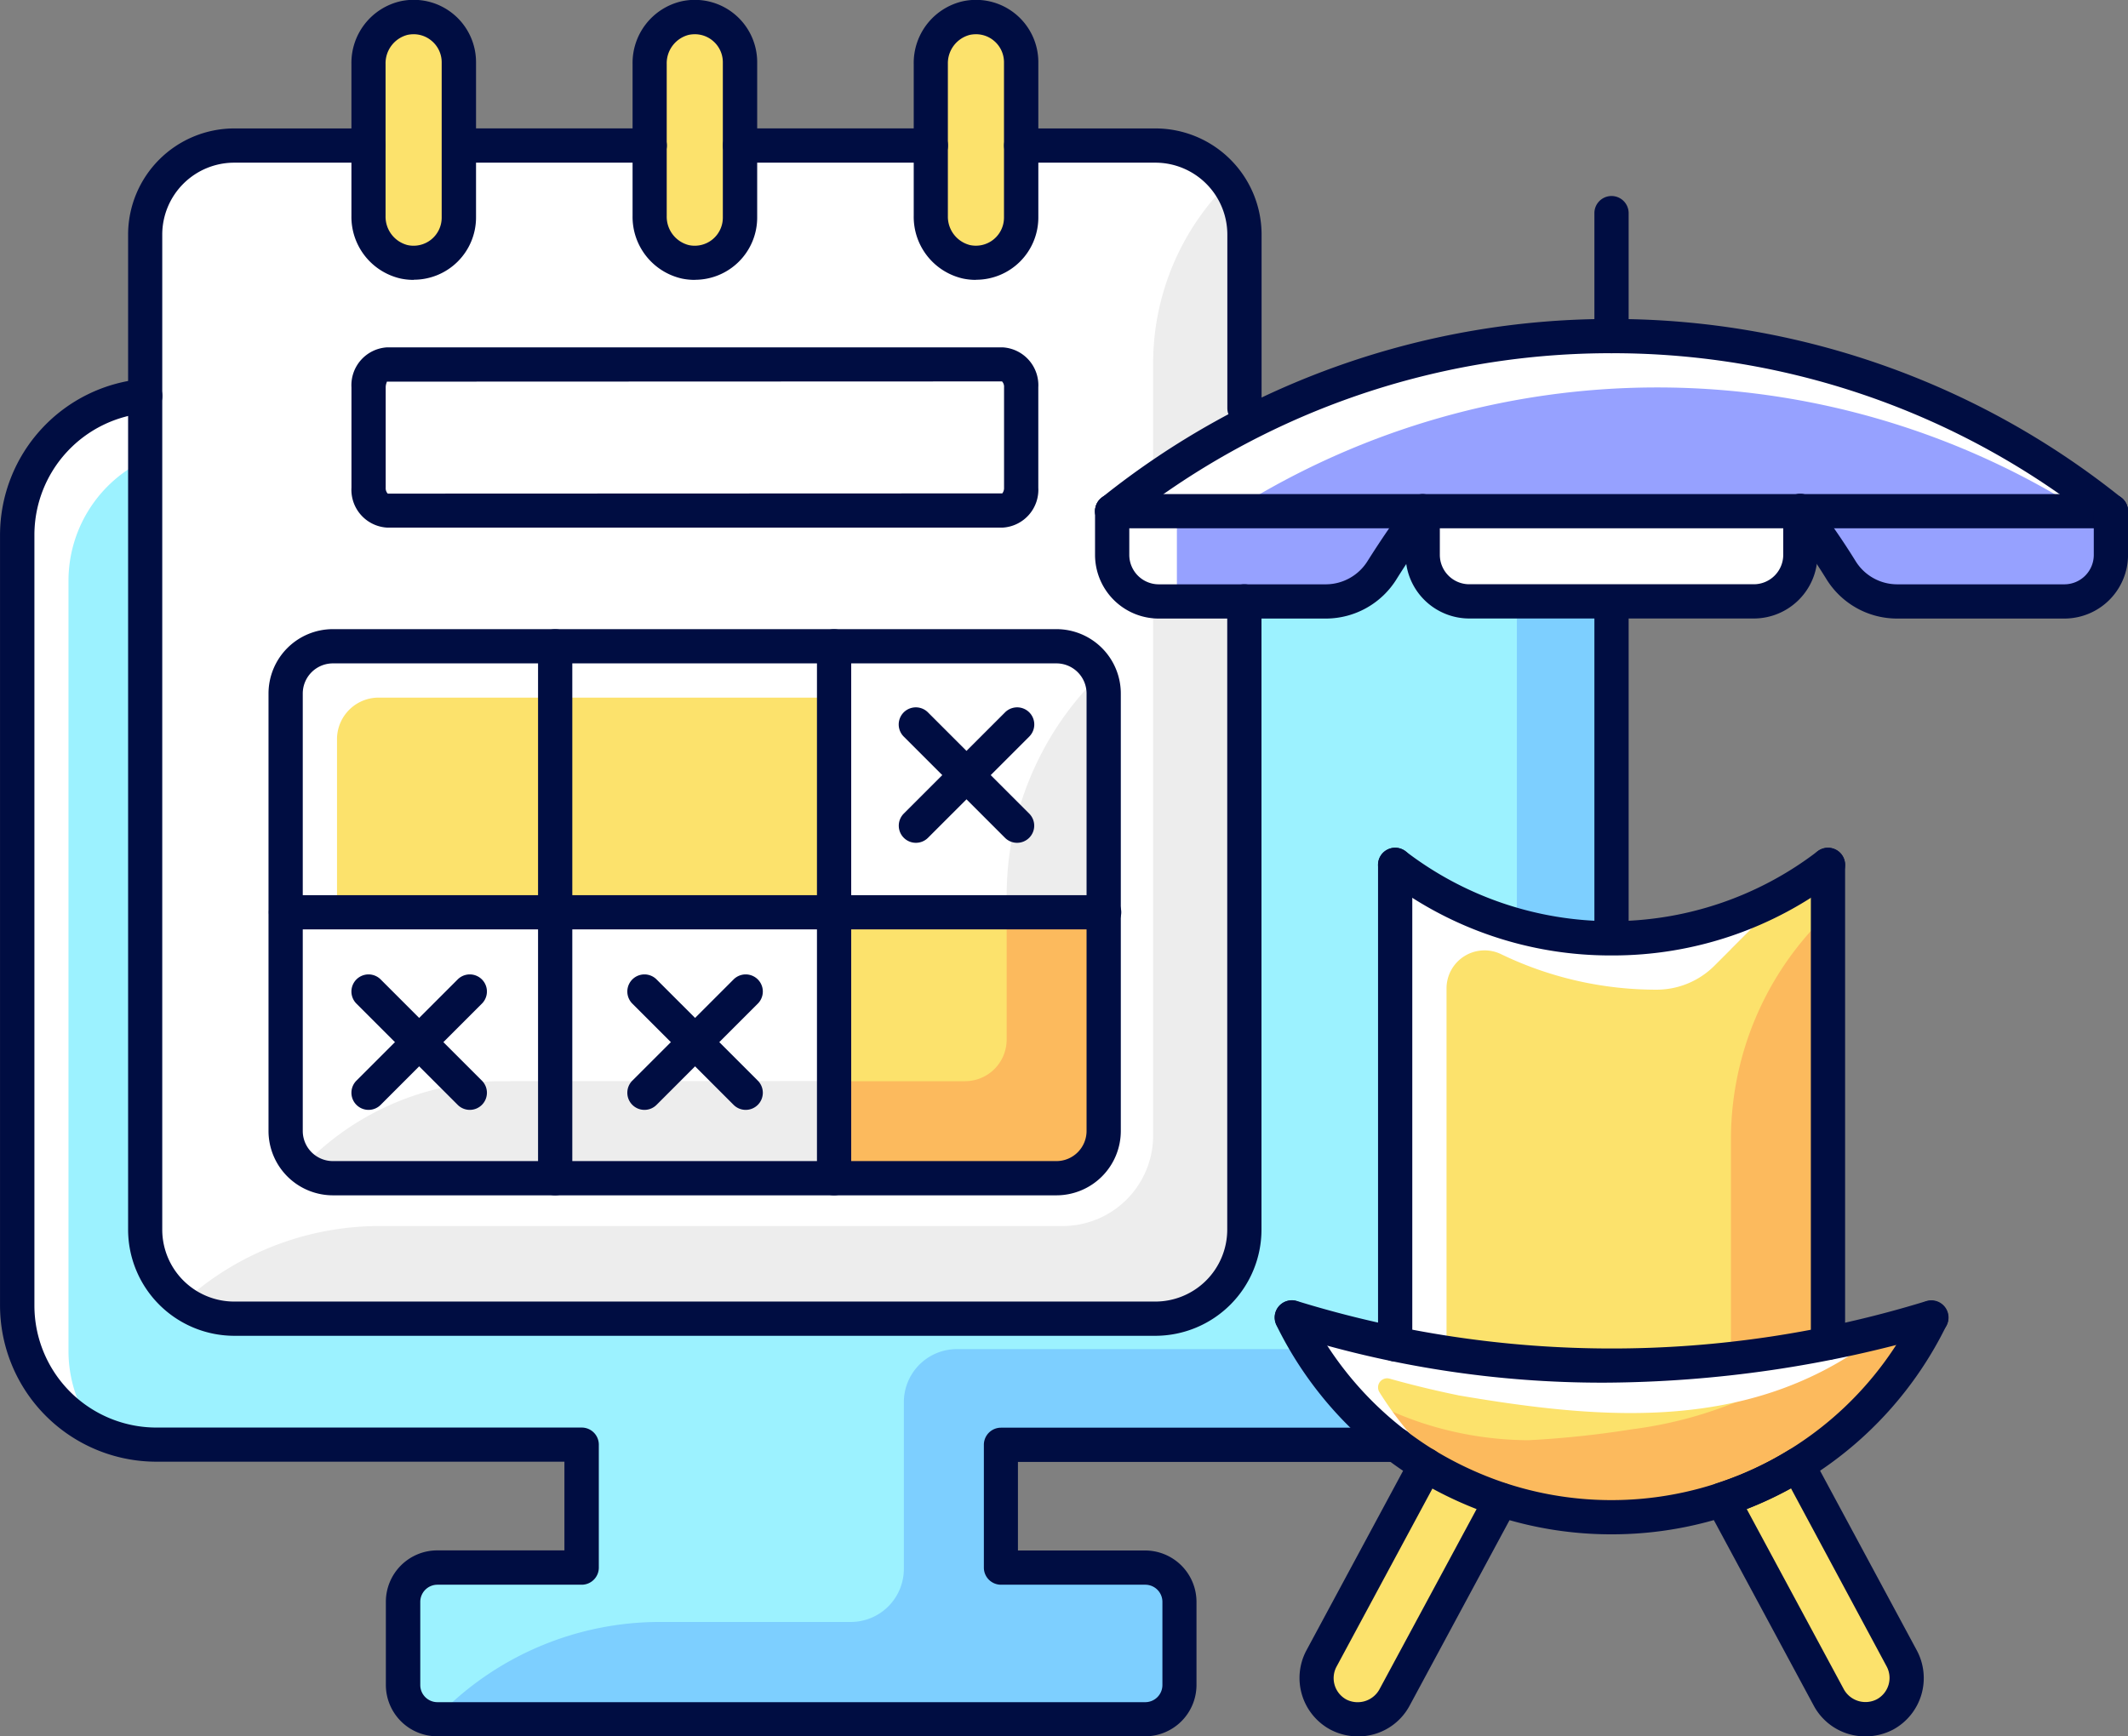 <svg xmlns="http://www.w3.org/2000/svg" width="64.502" height="52.646" viewBox="0 0 64.502 52.646"><rect x="0" y="0" width="64.502" height="52.646" fill="#808080" stroke="none"/><g transform="translate(-773.999 -1091.238)"><g transform="translate(778.401 1095.651)"><path d="M1040.167,1362.971h-27.829a2.745,2.745,0,0,1-2.745-2.745v-30.037a2.745,2.745,0,0,1,2.745-2.745h27.829a2.745,2.745,0,0,1,2.745,2.745v30.037A2.745,2.745,0,0,1,1040.167,1362.971Z" transform="translate(-1009.593 -1327.444)" fill="#fff"/></g><g transform="translate(779.594 1096.807)"><path d="M1102.784,1394.764v23.41a2.745,2.745,0,0,1-2.745,2.745h-20.627a8.845,8.845,0,0,0-5.623,1.961c-.132.109-.255.217-.363.326a2.73,2.73,0,0,0,1.552.482h27.829a2.745,2.745,0,0,0,2.745-2.745v-30.037a2.725,2.725,0,0,0-.512-1.589A7.7,7.7,0,0,0,1102.784,1394.764Z" transform="translate(-1073.426 -1389.316)" fill="#ededed"/></g><g transform="translate(785.343 1102.462)"><path d="M1400.187,1696.016c.206,0,.379-.238.379-.519v-3.042c0-.281-.173-.519-.379-.519h-18.677c-.205,0-.379.238-.379.519v3.042c0,.281.174.519.379.519Z" transform="translate(-1381.13 -1691.936)" fill="#fff"/></g><g transform="translate(799.454 1119.07)"><path d="M2136.294,2580.772v7.716h6.567a1.26,1.26,0,0,0,1.259-1.259v-6.457Z" transform="translate(-2136.294 -2580.772)" fill="#fce26c"/></g><g transform="translate(799.454 1111.005)"><path d="M2136.294,2156.833h7.826v-6.461a1.26,1.26,0,0,0-1.259-1.259h-6.567Z" transform="translate(-2136.294 -2149.114)" fill="#fff"/></g><g transform="translate(791.001 1119.07)"><path d="M1692.026,2588.488v-7.716h-8.107v7.716Z" transform="translate(-1683.919 -2580.772)" fill="#fff"/></g><g transform="translate(791.001 1111.005)"><path d="M1683.919,2149.114h8.107v7.72h-8.107Z" transform="translate(-1683.919 -2149.114)" fill="#fce26c"/></g><g transform="translate(782.83 1119.07)"><path d="M1254.452,2580.772h-7.825v6.457a1.26,1.26,0,0,0,1.259,1.259h6.566Z" transform="translate(-1246.627 -2580.772)" fill="#fff"/></g><g transform="translate(783.236 1124.018)"><path d="M1274.328,2845.592a8.334,8.334,0,0,0-5.963,2.5l-.025.025c.063.08.13.156.189.239h15.62v-2.768Z" transform="translate(-1268.34 -2845.592)" fill="#ededed"/></g><g transform="translate(804.512 1111.753)"><path d="M2407,2195.833v.306h2.768v-6.95l-.028.028A9.357,9.357,0,0,0,2407,2195.833Z" transform="translate(-2407 -2189.189)" fill="#ededed"/></g><g transform="translate(799.422 1118.973)"><path d="M2139.662,2575.559v3.786a1.261,1.261,0,0,1-1.259,1.259h-3.831v2.768h6.6a1.26,1.26,0,0,0,1.259-1.259v-6.555Z" transform="translate(-2134.572 -2575.559)" fill="#fcba5d"/></g><g transform="translate(828.913 1106.91)"><path d="M3712.879,1929.965c.378.512.719,1.011,1.031,1.518a1.828,1.828,0,0,0,1.555.873h5.073a1.239,1.239,0,0,0,1.235-1.239v-1.152Z" transform="translate(-3712.879 -1929.965)" fill="#96a1ff"/></g><g transform="translate(774.691 1103.441)"><path d="M854.878,1750.549a1.586,1.586,0,0,1-1.584-1.584v-.789c-.311.431-.616.874-.9,1.335a2.18,2.18,0,0,1-1.853,1.04h-2.3v18.874a2.875,2.875,0,0,1-2.872,2.872H817.445a2.875,2.875,0,0,1-2.872-2.872v-25.079a4.057,4.057,0,0,0-3.537,4v23.377a4.048,4.048,0,0,0,4.045,4.041H827.97a.173.173,0,0,1,.173.173v3.727a.173.173,0,0,1-.173.173H823.6a.866.866,0,0,0-.865.865v2.523a.866.866,0,0,0,.865.865h21.457a.866.866,0,0,0,.865-.865v-2.523a.866.866,0,0,0-.865-.865H840.68a.173.173,0,0,1-.173-.173v-3.723a.173.173,0,0,1,.173-.173h11.5a10.963,10.963,0,0,1-2.835-3.614.167.167,0,0,1-.011-.043.17.17,0,0,1,0-.019.173.173,0,0,1,.006-.053.146.146,0,0,1,.025-.055.17.17,0,0,1,.13-.077.29.29,0,0,1,.064.007c.96.306,1.931.558,2.91.767v-14.32a.243.243,0,0,1,.012-.06.175.175,0,0,1,.009-.018.172.172,0,0,1,.014-.028l.027-.024a.171.171,0,0,1,.039-.026l.018-.006a.172.172,0,0,1,.046-.009.241.241,0,0,1,.063.009.162.162,0,0,1,.033.016.153.153,0,0,1,.017.008,10.48,10.48,0,0,0,6.309,2.185.168.168,0,0,1-.028-.089v-9.774Z" transform="translate(-811.036 -1744.345)" fill="#9cf2ff"/></g><g transform="translate(787.359 1109.645)"><g transform="translate(32.618 0)"><path d="M3234.654,2076.36v9.469a10.672,10.672,0,0,0,2.725.393.17.17,0,0,1-.028-.089v-9.774Z" transform="translate(-3234.654 -2076.36)" fill="#7dcfff"/></g><g transform="translate(0 22.504)"><path d="M1510.349,3287.5H1505.8v-3.9a.173.173,0,0,1,.173-.173h11.5a10.963,10.963,0,0,1-2.343-2.719h-10.485a1.609,1.609,0,0,0-1.609,1.609v5.055a1.61,1.61,0,0,1-1.61,1.609h-5.781a9.357,9.357,0,0,0-6.616,2.74l-.028.028h21.35a.865.865,0,0,0,.865-.865v-2.522A.865.865,0,0,0,1510.349,3287.5Z" transform="translate(-1488.999 -3280.716)" fill="#7dcfff"/></g></g><g transform="translate(826.451 1135.89)"><path d="M3582.807,3481.1c-.057.031-.113.065-.17.095a10.82,10.82,0,0,1-1.086.5c-.054.021-.108.041-.162.061-.093.035-.186.073-.28.105l3.135,5.82a1.075,1.075,0,0,0,.952.569,1.106,1.106,0,0,0,.513-.128,1.084,1.084,0,0,0,.436-1.464l-3.073-5.709C3582.985,3481.007,3582.9,3481.055,3582.807,3481.1Z" transform="translate(-3581.109 -3480.956)" fill="#fce26c"/></g><g transform="translate(814.078 1135.887)"><path d="M2922.168,3480.8l-3.074,5.712a1.083,1.083,0,0,0,.437,1.464,1.1,1.1,0,0,0,.511.128,1.075,1.075,0,0,0,.952-.568l3.137-5.826A11.3,11.3,0,0,1,2922.168,3480.8Z" transform="translate(-2918.965 -3480.801)" fill="#fce26c"/></g><g transform="translate(807.883 1106.91)"><path d="M2591.266,1932.355c.009,0,2.472,0,2.472,0a1.836,1.836,0,0,0,1.559-.877c.328-.525.676-1.029,1.033-1.513h-8.9v1.152a1.24,1.24,0,0,0,1.239,1.239h2.588Z" transform="translate(-2587.43 -1929.966)" fill="#96a1ff"/></g><g transform="translate(813.499 1131.45)"><path d="M2903.941,3243.971a.17.17,0,0,1-.074.018,34.829,34.829,0,0,1-6.795.692,31.39,31.39,0,0,1-6.352-.648.181.181,0,0,1-.041-.009q-1.373-.285-2.721-.695a10.63,10.63,0,0,0,3.795,4.033,10.952,10.952,0,0,0,2.255,1.045,10.7,10.7,0,0,0,6.6,0c.1-.033.2-.071.293-.106a10.612,10.612,0,0,0,1.44-.641q.258-.14.509-.293a10.6,10.6,0,0,0,3.811-4.051Q2905.294,3243.7,2903.941,3243.971Z" transform="translate(-2887.959 -3243.318)" fill="#fce26c"/></g><g transform="translate(814.68 1131.45)"><path d="M2966.005,3244.031c-.539.283-1.055.695-1.6.973a12.6,12.6,0,0,1-4.439,1.435,29.6,29.6,0,0,1-3.148.333,10.523,10.523,0,0,1-3.212-.521,10.952,10.952,0,0,1-2.255-1.045c-.061-.037-.119-.08-.179-.118a10.641,10.641,0,0,0,2.624,2.282,10.936,10.936,0,0,0,2.244,1.038,10.7,10.7,0,0,0,6.6,0c.1-.032.2-.07.293-.105a10.579,10.579,0,0,0,1.44-.641c.172-.093.342-.19.511-.293a10.607,10.607,0,0,0,3.809-4.051c-.083.156-1.037.274-1.226.32a7.369,7.369,0,0,0-1.264.3Q2966.1,3243.979,2966.005,3244.031Z" transform="translate(-2951.173 -3243.318)" fill="#fcba5d"/></g><g transform="translate(816.461 1117.794)"><path d="M3052.881,2514.52a10.822,10.822,0,0,1-6.385-2.065v14.059a32.424,32.424,0,0,0,12.773-.055v-14.006A10.822,10.822,0,0,1,3052.881,2514.52Z" transform="translate(-3046.495 -2512.454)" fill="#fce26c"/></g><g transform="translate(826.466 1118.647)"><path d="M3583.312,2558.121a11.1,11.1,0,0,1-1.371.592v.779Z" transform="translate(-3581.941 -2558.121)" fill="#fcba5d"/></g><g transform="translate(826.466 1119.103)"><path d="M3581.941,2589.228v6.447q1.376-.161,2.768-.433v-12.7A9.451,9.451,0,0,0,3581.941,2589.228Z" transform="translate(-3581.941 -2582.545)" fill="#fcba5d"/></g><g transform="translate(817.295 1106.91)"><path d="M3091.1,1929.966v1.151a1.24,1.24,0,0,0,1.238,1.239h8.625a1.24,1.24,0,0,0,1.238-1.239v-1.151Z" transform="translate(-3091.101 -1929.966)" fill="#fff"/></g><g transform="translate(802.386 1091.93)"><path d="M2293.214,1132.008s0,2.136,0,2.136a1.224,1.224,0,0,0,.945,1.22,1.2,1.2,0,0,0,1.448-1.171v-4.709a1.195,1.195,0,0,0-1.2-1.2,1.245,1.245,0,0,0-.248.025,1.223,1.223,0,0,0-.945,1.22V1132S2293.214,1132.007,2293.214,1132.008Z" transform="translate(-2293.213 -1128.288)" fill="#fce26c"/></g><g transform="translate(785.343 1091.93)"><path d="M1382.076,1135.365a1.205,1.205,0,0,0,1.008-.244,1.193,1.193,0,0,0,.439-.927v-4.709a1.2,1.2,0,0,0-1.2-1.2,1.252,1.252,0,0,0-.248.025,1.223,1.223,0,0,0-.945,1.22v4.612A1.224,1.224,0,0,0,1382.076,1135.365Z" transform="translate(-1381.131 -1128.289)" fill="#fce26c"/></g><g transform="translate(808.218 1101.6)"><path d="M2620.023,1645.832h-.146a23.983,23.983,0,0,0-14.558,4.962h29.259A23.978,23.978,0,0,0,2620.023,1645.832Z" transform="translate(-2605.319 -1645.831)" fill="#96a1ff"/></g><g transform="translate(793.865 1091.93)"><path d="M1837.177,1132.01s0,2.136,0,2.136a1.223,1.223,0,0,0,.945,1.22,1.206,1.206,0,0,0,1.009-.245,1.193,1.193,0,0,0,.439-.927v-4.709a1.2,1.2,0,0,0-1.2-1.2,1.255,1.255,0,0,0-.248.025,1.223,1.223,0,0,0-.945,1.22v2.472S1837.177,1132.008,1837.177,1132.01Z" transform="translate(-1837.176 -1128.289)" fill="#fce26c"/></g><g transform="translate(782.83 1111.005)"><path d="M1254.452,2156.833v-7.72h-6.566a1.26,1.26,0,0,0-1.259,1.259v6.461Z" transform="translate(-1246.627 -2149.114)" fill="#fce26c"/></g><g transform="translate(774.691 1103.441)"><path d="M812.419,1773.111v-23.377a4.055,4.055,0,0,1,2.153-3.564v-1.824a4.057,4.057,0,0,0-3.537,4v23.377a4.038,4.038,0,0,0,1.965,3.459A4.008,4.008,0,0,1,812.419,1773.111Z" transform="translate(-811.035 -1744.345)" fill="#fff"/></g><g transform="translate(807.883 1106.91)"><path d="M2589.218,1929.966h-1.789v1.152a1.239,1.239,0,0,0,1.239,1.239h.55Z" transform="translate(-2587.429 -1929.966)" fill="#fff"/></g><g transform="translate(813.499 1131.462)"><path d="M2890.271,3245.928a.275.275,0,0,1,.311-.408q1.024.287,2.063.5a.187.187,0,0,0,.041.009c4.3.731,8.675,1.109,12.417-1.6a2.97,2.97,0,0,0-1.159.151.162.162,0,0,1-.081.016,34.582,34.582,0,0,1-6.787.694,31.373,31.373,0,0,1-6.353-.648.187.187,0,0,1-.041-.009q-1.373-.285-2.721-.695a10.648,10.648,0,0,0,3.805,4.041c.148.09.3.174.452.257A10.646,10.646,0,0,1,2890.271,3245.928Z" transform="translate(-2887.96 -3243.944)" fill="#fff"/></g><g transform="translate(816.461 1117.795)"><path d="M3056.014,2515.237l1.848-1.848a10.906,10.906,0,0,1-11.367-.86v14.06c.459.093.921.173,1.384.244v-10.9a1.152,1.152,0,0,1,1.669-1.024,10.819,10.819,0,0,0,4.716,1.069A2.482,2.482,0,0,0,3056.014,2515.237Z" transform="translate(-3046.495 -2512.529)" fill="#fff"/></g><g transform="translate(808.218 1101.6)"><path d="M2621.256,1647.216h.152a24.055,24.055,0,0,1,12.548,3.578h.623a23.976,23.976,0,0,0-14.555-4.962h-.146a23.981,23.981,0,0,0-14.558,4.962h3.392A24.047,24.047,0,0,1,2621.256,1647.216Z" transform="translate(-2605.32 -1645.831)" fill="#fff"/></g><g transform="translate(782.83 1111.005)"><path d="M1248.011,2151.756a1.261,1.261,0,0,1,1.259-1.259h13.981v-1.384h-15.365a1.26,1.26,0,0,0-1.259,1.259v6.46h1.384Z" transform="translate(-1246.627 -2149.113)" fill="#fff"/></g><g transform="translate(807.192 1100.908)"><path d="M2581.209,1615.142a.517.517,0,0,1-.335-.122,23.618,23.618,0,0,0-14.726-5.187h-.136a23.627,23.627,0,0,0-14.748,5.193.519.519,0,1,1-.653-.807,24.657,24.657,0,0,1,15.369-5.424h.182a24.647,24.647,0,0,1,15.372,5.424.449.449,0,0,1,.041.037.519.519,0,0,1-.367.887Z" transform="translate(-2550.419 -1608.794)" fill="#000d42"/></g><g transform="translate(807.192 1106.218)"><path d="M2581.208,1893.966h-30.271a.519.519,0,0,1,0-1.038h30.271a.519.519,0,0,1,0,1.038Z" transform="translate(-2550.419 -1892.928)" fill="#000d42"/></g><g transform="translate(807.191 1106.217)"><path d="M2557.393,1896.685h-5.069a1.933,1.933,0,0,1-1.931-1.931v-1.325a.519.519,0,1,1,1.038,0v1.325a.894.894,0,0,0,.893.893h5.069a1.493,1.493,0,0,0,1.266-.715c.4-.632.816-1.244,1.251-1.817a.519.519,0,0,1,.827.627c-.416.548-.82,1.134-1.2,1.74A2.524,2.524,0,0,1,2557.393,1896.685Z" transform="translate(-2550.393 -1892.91)" fill="#000d42"/></g><g transform="translate(828.05 1106.217)"><path d="M3675.205,1896.685h-5.073a2.516,2.516,0,0,1-2.143-1.2c-.359-.58-.751-1.15-1.2-1.743a.519.519,0,1,1,.827-.627c.47.619.881,1.216,1.257,1.823a1.483,1.483,0,0,0,1.261.709h5.073a.892.892,0,0,0,.889-.893v-1.325a.519.519,0,1,1,1.038,0v1.325A1.931,1.931,0,0,1,3675.205,1896.685Z" transform="translate(-3666.682 -1892.91)" fill="#000d42"/></g><g transform="translate(816.603 1106.218)"><path d="M3064.619,1896.7h-8.625a1.932,1.932,0,0,1-1.93-1.93v-1.323a.519.519,0,1,1,1.038,0v1.323a.893.893,0,0,0,.892.892h8.625a.893.893,0,0,0,.892-.892v-1.324a.519.519,0,0,1,1.038,0v1.324A1.933,1.933,0,0,1,3064.619,1896.7Z" transform="translate(-3054.063 -1892.928)" fill="#000d42"/></g><g transform="translate(822.327 1109.039)"><path d="M3360.961,2054.814a.519.519,0,0,1-.519-.519v-9.861a.519.519,0,0,1,1.038,0v9.861A.519.519,0,0,1,3360.961,2054.814Z" transform="translate(-3360.442 -2043.915)" fill="#000d42"/></g><g transform="translate(822.327 1097.18)"><path d="M3360.943,1414.026a.519.519,0,0,1-.519-.519v-3.728a.519.519,0,0,1,1.038,0v3.728A.519.519,0,0,1,3360.943,1414.026Z" transform="translate(-3360.424 -1409.259)" fill="#000d42"/></g><g transform="translate(815.768 1116.941)"><path d="M3016.466,2470.084a11.174,11.174,0,0,1-6.876-2.335.519.519,0,1,1,.633-.823,10.256,10.256,0,0,0,12.487,0,.519.519,0,1,1,.633.823A11.173,11.173,0,0,1,3016.466,2470.084Z" transform="translate(-3009.387 -2466.819)" fill="#000d42"/></g><g transform="translate(812.633 1130.66)"><path d="M2851.844,3208.119a11.261,11.261,0,0,1-3.517-.558,11.64,11.64,0,0,1-2.388-1.1,11.327,11.327,0,0,1-4.258-4.686.519.519,0,1,1,.933-.456,10.288,10.288,0,0,0,3.866,4.256,10.6,10.6,0,0,0,2.172,1,10.269,10.269,0,0,0,12.416-5.26.519.519,0,0,1,.933.454,11.285,11.285,0,0,1-10.157,6.35Z" transform="translate(-2841.627 -3201.022)" fill="#000d42"/></g><g transform="translate(812.634 1130.659)"><path d="M2851.633,3203.467a31.539,31.539,0,0,1-9.617-1.487.519.519,0,0,1,.315-.989,32.346,32.346,0,0,0,19.086,0,.519.519,0,1,1,.288,1A36.214,36.214,0,0,1,2851.633,3203.467Z" transform="translate(-2841.654 -3200.967)" fill="#000d42"/></g><g transform="translate(815.769 1116.941)"><path d="M3009.977,2482.423a.519.519,0,0,1-.519-.519v-14.537a.519.519,0,0,1,1.038,0V2481.9A.519.519,0,0,1,3009.977,2482.423Z" transform="translate(-3009.458 -2466.848)" fill="#000d42"/></g><g transform="translate(828.888 1116.942)"><path d="M3712.089,2482.374a.519.519,0,0,1-.519-.519v-14.487a.519.519,0,0,1,1.038,0v14.487A.519.519,0,0,1,3712.089,2482.374Z" transform="translate(-3711.57 -2466.849)" fill="#000d42"/></g><g transform="translate(825.682 1135.129)"><path d="M3544.833,3448.985a1.766,1.766,0,0,1-1.563-.935l-3.23-6a.519.519,0,0,1,.3-.74,10.16,10.16,0,0,0,2.168-1,.519.519,0,0,1,.729.2l3.159,5.869a1.777,1.777,0,0,1-.718,2.4A1.8,1.8,0,0,1,3544.833,3448.985Zm-3.594-6.894,2.946,5.469a.75.75,0,0,0,1,.3.737.737,0,0,0,.294-1l-2.9-5.4A11.19,11.19,0,0,1,3541.24,3442.091Z" transform="translate(-3539.978 -3440.231)" fill="#000d42"/></g><g transform="translate(813.387 1135.129)"><path d="M2883.712,3448.982a1.8,1.8,0,0,1-.836-.208,1.777,1.777,0,0,1-.723-2.4l3.159-5.87a.519.519,0,1,1,.914.492l-3.159,5.869a.737.737,0,0,0,.3,1,.755.755,0,0,0,.994-.3l3.233-6a.519.519,0,1,1,.914.492l-3.231,6A1.766,1.766,0,0,1,2883.712,3448.982Z" transform="translate(-2881.942 -3440.227)" fill="#000d42"/></g><g transform="translate(787.39 1095.131)"><path d="M1496.962,1300.659h-5.783a.519.519,0,0,1,0-1.038h5.783a.519.519,0,0,1,0,1.038Z" transform="translate(-1490.659 -1299.621)" fill="#000d42"/></g><g transform="translate(777.882 1095.132)"><path d="M1012.954,1336.272H985.034a3.222,3.222,0,0,1-3.218-3.218v-30.17a3.222,3.222,0,0,1,3.218-3.218H989.1a.519.519,0,0,1,0,1.038h-4.069a2.182,2.182,0,0,0-2.18,2.18v30.17a2.182,2.182,0,0,0,2.18,2.18h27.921a2.182,2.182,0,0,0,2.18-2.18v-19.049a.519.519,0,0,1,1.038,0v19.049A3.222,3.222,0,0,1,1012.954,1336.272Z" transform="translate(-981.816 -1299.666)" fill="#000d42"/></g><g transform="translate(804.433 1095.132)"><path d="M2410.029,1308.666a.519.519,0,0,1-.519-.519v-5.263a2.182,2.182,0,0,0-2.18-2.18h-4.069a.519.519,0,0,1,0-1.038h4.069a3.221,3.221,0,0,1,3.218,3.218v5.263A.519.519,0,0,1,2410.029,1308.666Z" transform="translate(-2402.742 -1299.666)" fill="#000d42"/></g><g transform="translate(782.138 1110.313)"><path d="M1233.473,2129.243h-21.932a1.953,1.953,0,0,1-1.951-1.951v-13.264a1.953,1.953,0,0,1,1.951-1.951h21.932a1.953,1.953,0,0,1,1.951,1.951v13.264A1.953,1.953,0,0,1,1233.473,2129.243Zm-21.932-16.128a.914.914,0,0,0-.913.913v13.264a.914.914,0,0,0,.913.913h21.932a.914.914,0,0,0,.913-.913v-13.264a.914.914,0,0,0-.913-.913Z" transform="translate(-1209.59 -2112.077)" fill="#000d42"/></g><g transform="translate(782.15 1118.378)"><path d="M1235.522,2544.773h-24.8a.519.519,0,0,1,0-1.038h24.8a.519.519,0,0,1,0,1.038Z" transform="translate(-1210.205 -2543.735)" fill="#000d42"/></g><g transform="translate(790.309 1110.315)"><path d="M1647.4,2129.367a.519.519,0,0,1-.519-.519v-16.126a.519.519,0,1,1,1.038,0v16.126A.519.519,0,0,1,1647.4,2129.367Z" transform="translate(-1646.882 -2112.203)" fill="#000d42"/></g><g transform="translate(798.762 1110.315)"><path d="M2099.775,2129.367a.519.519,0,0,1-.519-.519v-16.126a.519.519,0,0,1,1.038,0v16.126A.519.519,0,0,1,2099.775,2129.367Z" transform="translate(-2099.256 -2112.203)" fill="#000d42"/></g><g transform="translate(784.651 1091.238)"><path d="M1345.979,1099.725a1.951,1.951,0,0,1-.386-.039,1.917,1.917,0,0,1-1.5-1.9v-4.612a1.916,1.916,0,0,1,1.5-1.9,1.89,1.89,0,0,1,2.277,1.849v4.709a1.888,1.888,0,0,1-1.891,1.888Zm0-7.448a.922.922,0,0,0-.184.019.888.888,0,0,0-.667.881v4.612a.888.888,0,0,0,.668.881.852.852,0,0,0,1.033-.832v-4.709a.848.848,0,0,0-.313-.659A.839.839,0,0,0,1345.982,1092.277Z" transform="translate(-1344.093 -1091.239)" fill="#000d42"/></g><g transform="translate(801.694 1091.238)"><path d="M2258.063,1099.724a1.95,1.95,0,0,1-.386-.039,1.917,1.917,0,0,1-1.5-1.9v-4.611a1.917,1.917,0,0,1,1.5-1.9,1.89,1.89,0,0,1,2.277,1.849v4.709a1.888,1.888,0,0,1-1.891,1.888Zm0-7.448a.932.932,0,0,0-.184.019.888.888,0,0,0-.667.881v4.611a.888.888,0,0,0,.668.881.852.852,0,0,0,1.033-.832v-4.709a.848.848,0,0,0-.312-.659A.839.839,0,0,0,2258.066,1092.276Z" transform="translate(-2256.176 -1091.238)" fill="#000d42"/></g><g transform="translate(793.173 1091.238)"><path d="M1802.025,1099.726a1.951,1.951,0,0,1-.386-.039,1.917,1.917,0,0,1-1.5-1.9v-4.611a1.917,1.917,0,0,1,1.5-1.9,1.89,1.89,0,0,1,2.277,1.849v4.71a1.887,1.887,0,0,1-1.891,1.888Zm0-7.448a.932.932,0,0,0-.184.019.888.888,0,0,0-.667.881v4.612a.888.888,0,0,0,.668.881.852.852,0,0,0,1.033-.832v-4.71a.848.848,0,0,0-.312-.659A.84.84,0,0,0,1802.028,1092.278Z" transform="translate(-1800.139 -1091.24)" fill="#000d42"/></g><g transform="translate(784.651 1101.77)"><path d="M1363.842,1660.364h-18.677a1.149,1.149,0,0,1-1.071-1.211v-3.042a1.149,1.149,0,0,1,1.071-1.211h18.677a1.149,1.149,0,0,1,1.071,1.211v3.042A1.149,1.149,0,0,1,1363.842,1660.364Zm-.029-4.432-18.648.007c.013,0-.033.066-.033.173v3.042a.238.238,0,0,0,.062.18l18.627-.007a.26.26,0,0,0,.054-.173v-3.042A.238.238,0,0,0,1363.813,1655.931Z" transform="translate(-1344.093 -1654.9)" fill="#000d42"/></g><g transform="translate(801.24 1112.684)"><path d="M2235.467,2243.109a.517.517,0,0,1-.367-.152l-3.069-3.069a.519.519,0,0,1,.734-.734l3.069,3.069a.519.519,0,0,1-.367.886Z" transform="translate(-2231.879 -2239.002)" fill="#000d42"/></g><g transform="translate(801.24 1112.684)"><path d="M2232.4,2243.109a.519.519,0,0,1-.367-.886l3.069-3.069a.519.519,0,0,1,.734.734l-3.069,3.069A.517.517,0,0,1,2232.4,2243.109Z" transform="translate(-2231.879 -2239.002)" fill="#000d42"/></g><g transform="translate(784.651 1120.781)"><path d="M1347.682,2676.423a.518.518,0,0,1-.367-.152l-3.069-3.069a.519.519,0,0,1,.734-.734l3.069,3.069a.519.519,0,0,1-.367.886Z" transform="translate(-1344.094 -2672.316)" fill="#000d42"/></g><g transform="translate(784.651 1120.781)"><path d="M1344.612,2676.423a.519.519,0,0,1-.367-.886l3.069-3.069a.519.519,0,0,1,.734.734l-3.069,3.069A.517.517,0,0,1,1344.612,2676.423Z" transform="translate(-1344.093 -2672.316)" fill="#000d42"/></g><g transform="translate(793.014 1120.781)"><path d="M1795.255,2676.423a.518.518,0,0,1-.367-.152l-3.069-3.069a.519.519,0,0,1,.734-.734l3.069,3.069a.519.519,0,0,1-.367.886Z" transform="translate(-1791.667 -2672.316)" fill="#000d42"/></g><g transform="translate(793.014 1120.781)"><path d="M1792.185,2676.423a.519.519,0,0,1-.367-.886l3.069-3.069a.519.519,0,0,1,.734.734l-3.069,3.069A.518.518,0,0,1,1792.185,2676.423Z" transform="translate(-1791.666 -2672.316)" fill="#000d42"/></g><g transform="translate(795.911 1095.131)"><path d="M1953.008,1300.659h-5.783a.519.519,0,0,1,0-1.038h5.783a.519.519,0,0,1,0,1.038Z" transform="translate(-1946.705 -1299.621)" fill="#000d42"/></g><g transform="translate(773.999 1102.726)"><path d="M808.709,1747.238H787.252a1.559,1.559,0,0,1-1.557-1.557v-2.523a1.559,1.559,0,0,1,1.557-1.557h3.855v-2.689h-12.37a4.741,4.741,0,0,1-4.737-4.734V1710.8a4.754,4.754,0,0,1,4.361-4.718.519.519,0,1,1,.081,1.035,3.711,3.711,0,0,0-3.4,3.683v23.377a3.7,3.7,0,0,0,3.7,3.7h12.889a.519.519,0,0,1,.519.519v3.727a.519.519,0,0,1-.519.519h-4.374a.52.52,0,0,0-.519.519v2.523a.52.52,0,0,0,.519.519h21.457a.52.52,0,0,0,.519-.519v-2.523a.52.52,0,0,0-.519-.519h-4.374a.519.519,0,0,1-.519-.519V1738.4a.519.519,0,0,1,.519-.519h11.992a.519.519,0,0,1,0,1.038H804.854v2.685h3.855a1.559,1.559,0,0,1,1.557,1.557v2.523A1.559,1.559,0,0,1,808.709,1747.238Z" transform="translate(-773.999 -1706.083)" fill="#000d42"/></g></g></svg>